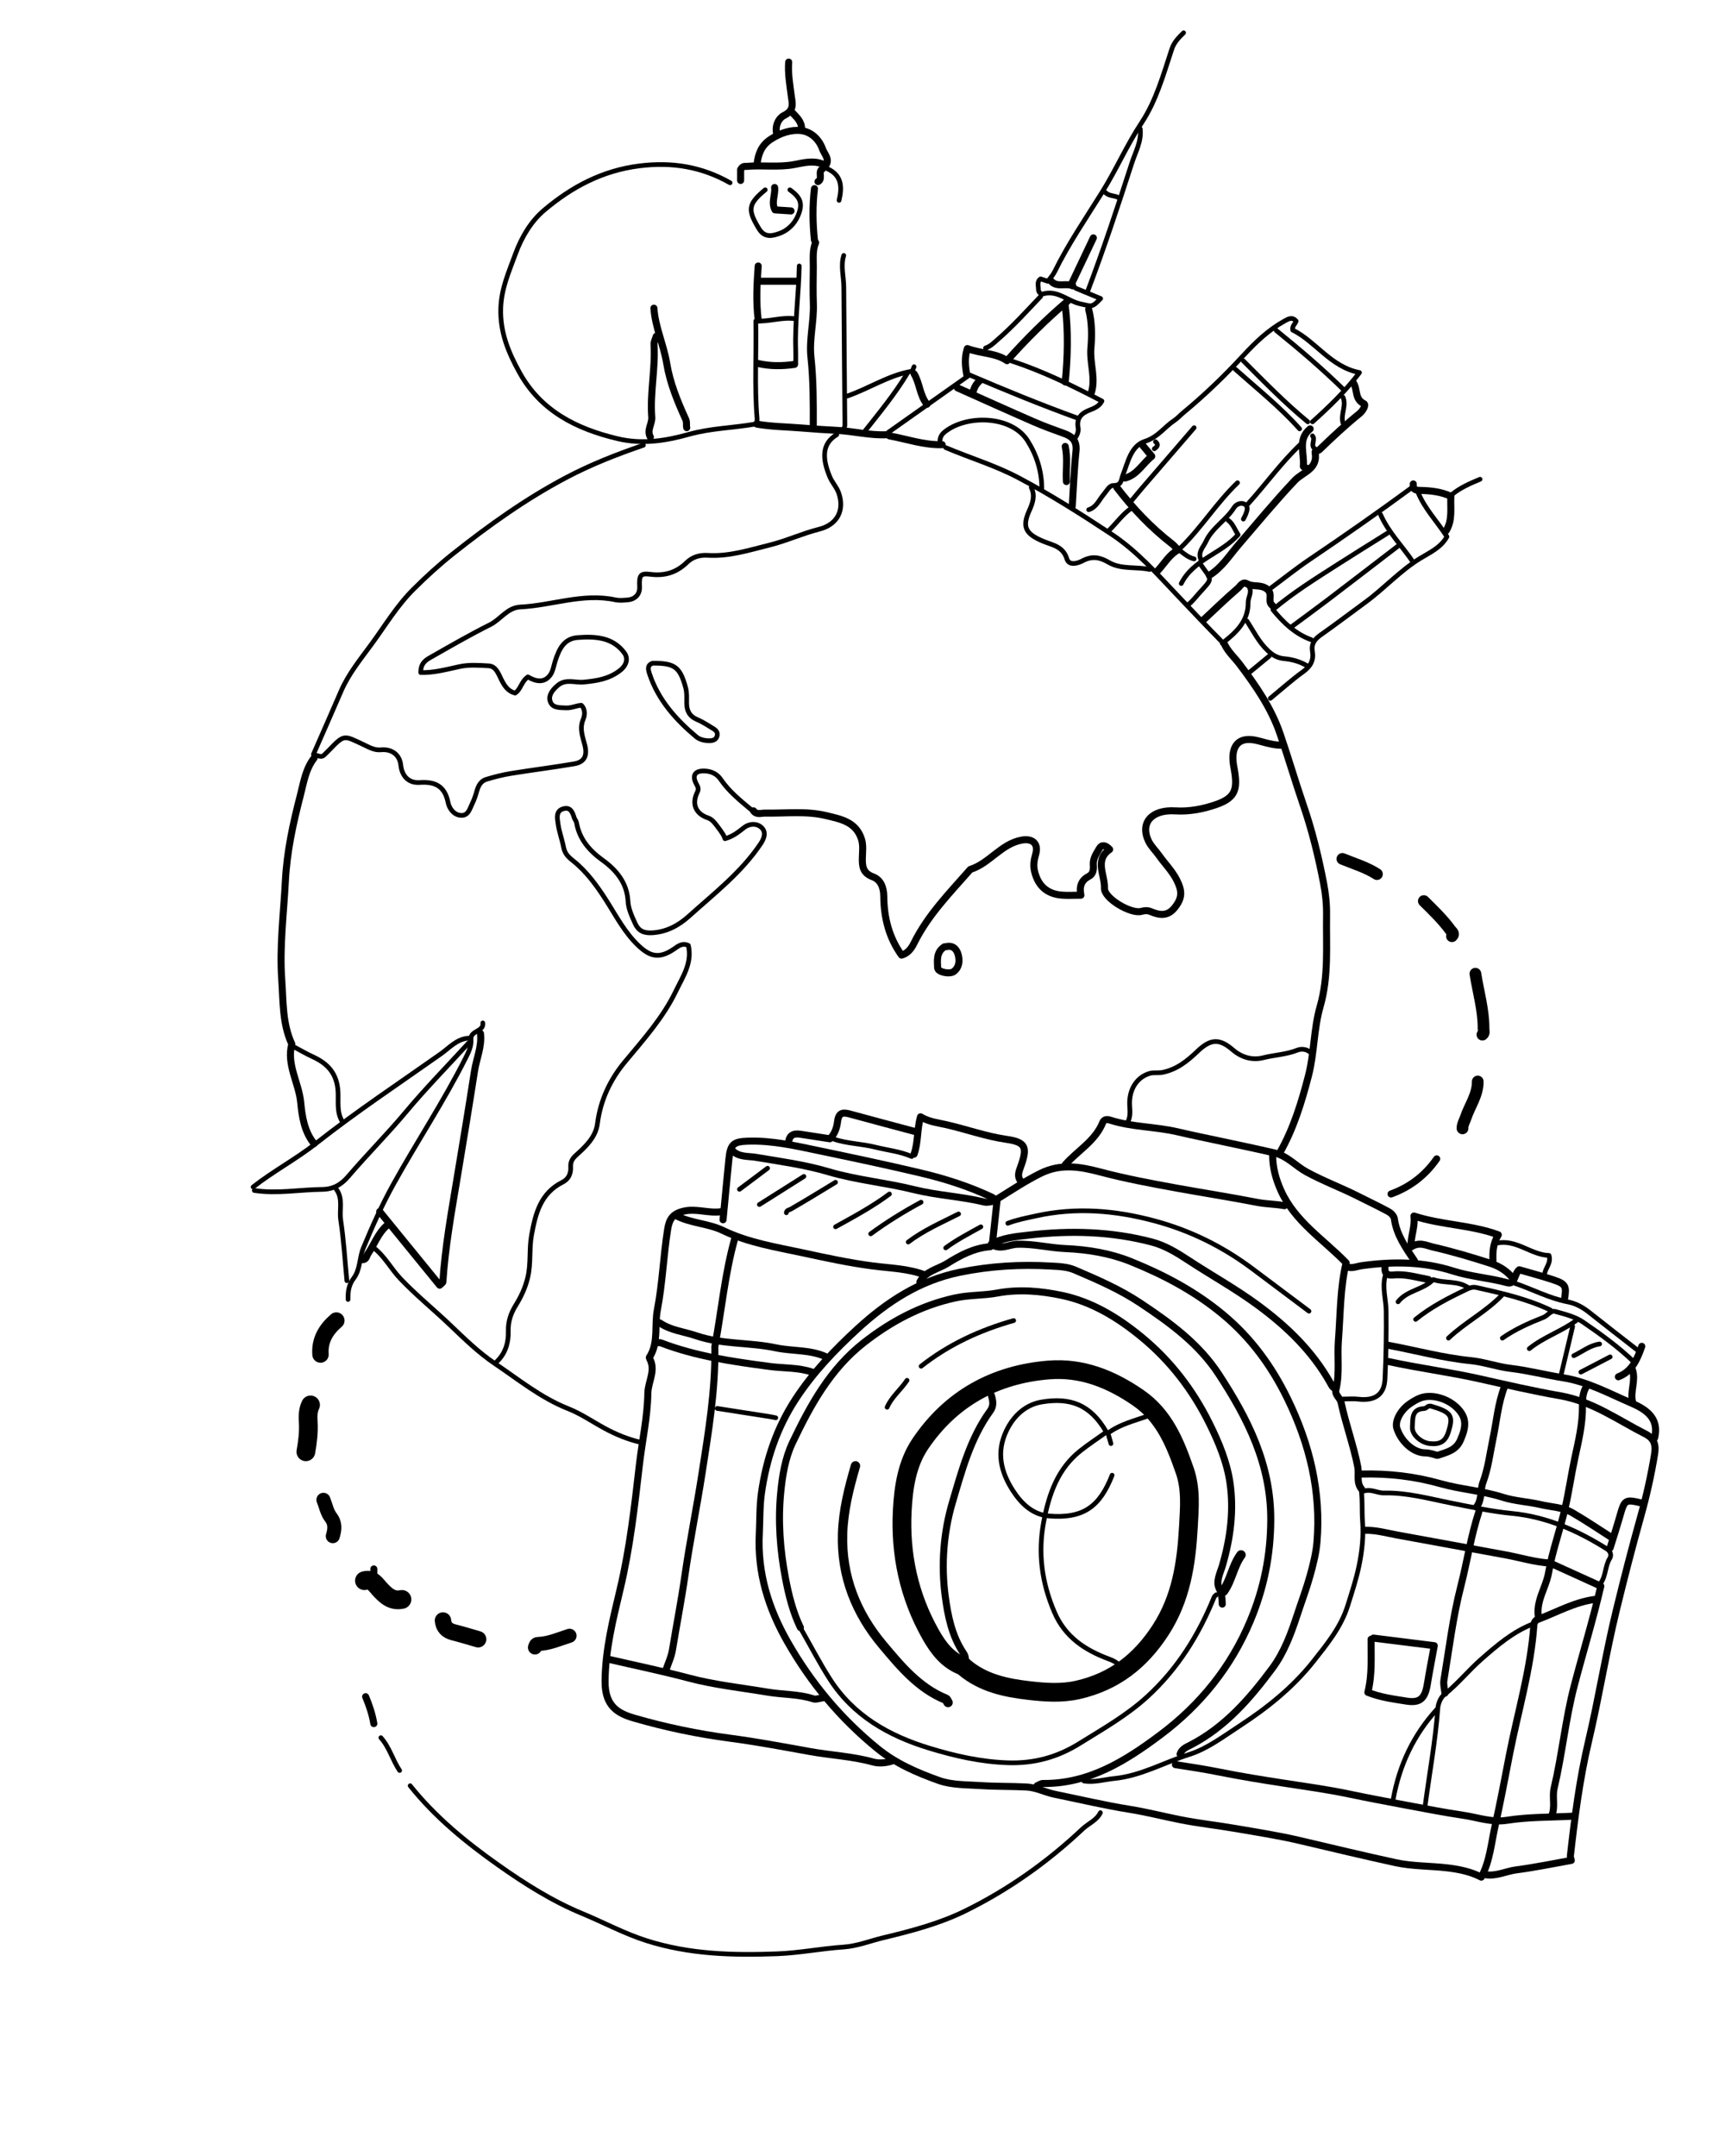 <svg version="1.1" id="Layer_1" xmlns="http://www.w3.org/2000/svg" xmlns:xlink="http://www.w3.org/1999/xlink" x="0px" y="0px"
	 width="100%" viewBox="0 0 736 920" enable-background="new 0 0 736 920" xml:space="preserve">
<path fill="none" opacity="1" stroke="#000000" stroke-linecap="round" stroke-linejoin="round" stroke-width="2"
	d="
M320.5,345.5 
	C315.78,341.553 310.986,337.705 307.465,332.524 
	C305.98,330.339 303.682,329.194 301,329.004 
	C296.676,328.698 295.098,330.753 297.081,334.457 
	C297.771,335.747 298.248,336.581 297.535,338.017 
	C295.048,343.026 296.776,347.202 302.006,348.982 
	C303.866,349.615 304.891,351.088 305.991,352.507 
	C306.869,353.639 307.721,354.799 308.48,356.013 
	C308.945,356.757 309.212,357.625 309.333,357.901 
	C313.28,356.695 315.311,354.772 317.557,353.076 
	C319.795,351.386 322.893,351.233 324.891,353.116 
	C326.945,355.051 326.148,357.625 324.542,360.028 
	C316.329,372.312 304.726,381.231 293.948,390.942 
	C289.507,394.943 284.303,397.76 278.003,398.056 
	C274.624,398.214 272.364,397.166 270.97,394.013 
	C269.613,390.942 268.136,388.02 267.937,384.504 
	C267.499,376.758 263.072,371.357 257.014,366.981 
	C251.476,362.98 247.186,358.048 245.972,351.005 
	C245.85,350.302 245.24,349.696 245.017,348.995 
	C244.301,346.742 243.476,344.328 240.517,345.07 
	C237.024,345.945 237.775,349.134 238.095,351.487 
	C238.556,354.871 239.796,358.141 240.458,361.508 
	C240.959,364.059 242.185,365.474 244.355,367.184 
	C250.138,371.742 254.523,377.753 258.519,383.988 
	C262.84,390.73 266.468,397.922 272.446,403.557 
	C277.321,408.151 281.21,409.269 287.506,405.008 
	C289.303,403.792 291.045,402.181 293.703,403.443 
	C295.439,410.925 291.248,416.918 288.364,422.935 
	C282.952,434.224 274.602,443.524 266.63,453.108 
	C260.372,460.632 256.185,469.444 254.907,479.488 
	C254.177,485.224 249.923,489.231 245.882,492.868 
	C244.087,494.483 243.372,495.825 243.487,498.001 
	C243.638,500.846 242.538,503.185 239.986,504.472 
	C230.697,509.159 228.509,517.653 226.805,526.964 
	C225.702,532.99 226.61,539.032 225.193,545.046 
	C224.148,549.483 222.361,553.262 220.042,557.026 
	C218,560.34 216.749,563.844 216.871,568.004 
	C217.012,572.803 215.721,577.457 212,581 
"/>
<path fill="none" opacity="1" stroke="#000000" stroke-linecap="round" stroke-linejoin="round" stroke-width="8"
	d="
M411.5,711.5 
	C419.442,718.2 429.163,720.251 439.014,721.38 
	C445.951,722.175 452.961,722.701 460.017,721.075 
	C475.413,717.527 486.561,708.847 495.16,695.604 
	C504.001,681.986 506.188,667.064 507.053,651.503 
	C507.503,643.408 508.225,635.35 505.491,627.503 
	C501.33,615.563 496.717,604.079 485.562,596.41 
	C473.993,588.458 461.599,583.459 447.507,584.591 
	C424.389,586.447 405.665,596.841 392.659,616.107 
	C387.061,624.401 385.49,634.441 384.969,644.498 
	C383.993,663.322 387.818,681.054 397.076,697.457 
	C400.321,703.207 404.331,708.576 411,711 
"/>
<path fill="none" opacity="1" stroke="#000000" stroke-linecap="round" stroke-linejoin="round" stroke-width="3"
	d="
M442.5,762 
	C443.333,761.667 444.169,761.036 445,761.044 
	C464.567,761.227 480.142,751.476 494.936,740.415 
	C512.066,727.608 525.206,711.43 533.528,691.512 
	C539.289,677.725 542.139,663.584 542.194,648.501 
	C542.28,624.939 532.415,605.401 520.043,586.472 
	C511.471,573.355 499.222,564.459 486.501,555.999 
	C477.745,550.176 468.167,546.024 458.539,541.91 
	C455.226,540.494 451.675,540.44 448.485,540.252 
	C435.431,539.484 422.416,540.243 409.48,542.901 
	C392.367,546.417 378.563,555.425 365.972,566.969 
	C356.066,576.051 346.869,585.69 339.48,596.987 
	C331.492,609.202 326.958,622.58 324.902,636.986 
	C324.066,642.841 324.258,648.661 323.965,654.498 
	C323.131,671.123 327.814,686.21 335.96,700.523 
	C345.976,718.12 358.621,733.305 374.384,746.143 
	C382.312,752.6 391.348,756.449 400.586,759.759 
	C406.116,761.74 412.486,761.548 418.504,761.942 
	C424.987,762.366 431.506,762.216 437.998,762.542 
	C442.151,762.751 445.893,764.8 449.972,765.637 
	C460.635,767.823 471.223,770.339 481.99,772.065 
	C489.211,773.223 496.323,775.054 503.503,776.486 
	C511.439,778.069 519.517,778.929 527.448,780.3 
	C536.464,781.859 545.565,783.261 554.53,785.372 
	C568.184,788.586 581.833,791.86 595.534,794.844 
	C602.674,796.398 610.184,796.19 617.494,797.05 
	C622.492,797.638 627.45,798.64 632.03,801.004 
	C635.716,794.135 636.272,786.396 637.941,778.987 
	C640.181,769.041 642.042,759.008 643.991,748.998 
	C647.59,730.517 653.123,712.399 654.446,693.496 
	C654.537,692.2 655.257,691.353 656.025,691.066 
	C664.123,688.044 671.74,683.622 680.5,682.5 
"/>
<path fill="none" opacity="1" stroke="#000000" stroke-linecap="round" stroke-linejoin="round" stroke-width="3"
	d="
M521.5,684.5 
	C521.385,682.245 521.388,680.202 520.212,677.892 
	C518.646,674.815 520.648,671.217 521.58,668.023 
	C524.984,656.371 526.528,644.424 524.763,632.535 
	C523.473,623.842 520.019,615.495 516.047,607.477 
	C508.925,593.101 499.417,580.692 487.011,570.487 
	C476.89,562.162 465.743,555.406 452.949,552.744 
	C444.054,550.894 434.833,550.025 425.458,551.773 
	C419.597,552.865 413.486,552.546 407.47,553.865 
	C392.837,557.074 380.141,563.854 368.492,572.99 
	C354.19,584.207 345.729,599.659 338.149,615.571 
	C335.003,622.175 333.802,629.691 333.096,637.009 
	C331.919,649.224 332.843,661.465 335.138,673.474 
	C336.506,680.632 338.267,687.83 341.5,694.5 
"/>
<path fill="none" opacity="1" stroke="#000000" stroke-linecap="round" stroke-linejoin="round" stroke-width="2"
	d="
M175,762 
	C185.663,775.359 198.801,786.094 212.605,795.851 
	C223.864,803.809 235.579,811.232 248.474,816.564 
	C257.654,820.36 266.369,825.108 275.952,828.151 
	C294.174,833.936 312.656,834.421 331.508,833.719 
	C341.113,833.361 350.458,831.462 359.989,830.828 
	C365.722,830.447 371.305,828.199 376.963,826.844 
	C388.903,823.984 400.908,820.827 411.943,815.385 
	C430.338,806.312 446.99,794.506 461.926,780.421 
	C464.417,778.073 467.912,776.81 469.5,773.5 
"/>
<path fill="none" opacity="1" stroke="#000000" stroke-linecap="round" stroke-linejoin="round" stroke-width="3"
	d="
M503.5,748.5 
	C504.211,746.28 506.401,745.457 508.052,744.6 
	C522.755,736.961 533.273,724.814 542.868,711.902 
	C547.889,705.144 550.866,697.064 553.506,689.002 
	C555.31,683.492 557.382,678.06 558.934,672.482 
	C560.254,667.737 561.505,662.875 561.913,657.993 
	C563.71,636.496 558.762,616.233 549.433,597.033 
	C542.677,583.129 533.827,570.901 521.652,560.817 
	C509.745,550.956 496.382,543.922 482.384,538.288 
	C473.723,534.801 464.185,533.187 454.509,532.783 
	C447.701,532.498 440.942,530.703 433.998,530.955 
	C430.328,531.088 426.769,533.586 422.938,530.903 
	C427.807,528.128 433.468,527.683 439.004,527.035 
	C456.663,524.971 474.204,525.456 491.499,530.005 
	C497.148,531.491 502.184,534.584 506.883,537.677 
	C516.728,544.158 527.058,549.847 536.597,556.868 
	C549.056,566.037 559.873,576.453 567.527,589.984 
	C568.097,590.991 568.522,592.311 570,592.5 
"/>
<path fill="none" opacity="1" stroke="#000000" stroke-linecap="round" stroke-linejoin="round" stroke-width="2"
	d="
M357,185.5 
	C350.451,189.422 350.889,195.878 354.049,203.48 
	C355.072,205.942 357.09,208.026 357.92,210.527 
	C360.327,217.778 357.306,223.857 349.46,225.841 
	C342.232,227.67 335.414,230.84 328.395,232.574 
	C319.851,234.685 311.106,237.544 302.002,236.975 
	C298.534,236.758 295.466,237.653 293.028,240.029 
	C288.637,244.307 283.571,245.85 277.491,245.069 
	C273.093,244.504 272.692,245.566 272.893,250.504 
	C273.012,253.405 271.199,255.638 267.997,255.966 
	C266.182,256.152 264.264,256.324 262.511,255.949 
	C248.691,252.988 235.528,258.361 222.001,259.017 
	C216.434,259.287 213.573,264.351 209.05,266.6 
	C200.709,270.749 192.631,275.437 184.522,280.04 
	C182.201,281.357 179.457,282.575 179.512,286.992 
	C185.149,287.143 190.572,285.63 195.992,284.462 
	C200.163,283.563 204.359,283.897 208.493,284.123 
	C211.68,284.297 212.695,287.626 213.926,290.038 
	C215.253,292.635 216.666,294.917 219.749,295.756 
	C222.145,294.305 222.435,290.759 225.23,288.846 
	C228.548,290.817 232.262,291.659 234.865,287.906 
	C235.952,286.339 236.267,283.975 236.922,281.974 
	C238.541,277.022 240.568,272.501 246.504,272.056 
	C253.964,271.497 261.451,271.904 266.373,278.593 
	C268.094,280.932 267.407,283.835 264.559,286.075 
	C259.906,289.736 254.595,290.535 249.006,291.064 
	C245.333,291.411 241.386,289.558 237.977,292.473 
	C235.914,294.236 234.022,296.43 234.653,298.962 
	C235.462,302.203 238.684,301.934 241.497,302.067 
	C243.798,302.177 245.801,301.125 248.01,300.941 
	C249.879,302.742 249.495,305.359 248.834,306.93 
	C247.158,310.914 248.626,314.391 249.531,317.992 
	C250.647,322.432 249.387,325.191 244.99,325.941 
	C236.024,327.471 226.986,328.582 218.007,330.042 
	C214.465,330.618 210.955,331.517 207.516,332.552 
	C205.224,333.242 204.11,335.206 203.471,337.492 
	C202.947,339.365 202.319,341.241 201.462,342.981 
	C200.388,345.16 199.784,348.227 196.507,347.927 
	C193.433,347.645 191.638,344.753 191.181,342.464 
	C189.766,335.381 185.609,333.449 178.994,333.907 
	C174.355,334.228 171.508,331.195 171,326.5 
	C170.514,322.013 167.13,319.511 162.497,319.965 
	C159.71,320.238 157.447,318.822 154.928,317.656 
	C146.782,313.889 147.028,313.176 140.499,319.999 
	C140.01,320.509 139.498,320.998 139,321.5 
	C137.379,323.134 137.38,323.135 133.719,321.906 
	C137.653,312.922 141.623,303.981 145.486,294.994 
	C148.726,287.453 153.958,281.13 158.691,274.639 
	C164.41,266.796 169.438,258.384 176.43,251.43 
	C181.887,246.001 187.565,240.824 193.558,236.074 
	C208.661,224.103 224.294,212.937 241.425,203.858 
	C252.088,198.206 263.17,193.888 274.5,190 
"/>
<path fill="none" opacity="1" stroke="#000000" stroke-linecap="round" stroke-linejoin="round" stroke-width="2"
	d="
M311.5,78 
	C299.482,71.181 286.876,69.06 272.972,70.77 
	C257.079,72.725 243.879,79.774 232.168,89.699 
	C226.541,94.468 222.557,101.148 219.888,108.459 
	C217.142,115.984 213.939,122.988 213.654,131.488 
	C213.306,141.877 217.014,150.55 221.634,158.926 
	C230.659,175.289 245.757,182.963 263.456,187.186 
	C274.063,189.717 284.07,188.107 293.953,185.333 
	C303.204,182.736 312.684,182.61 322,181 
"/>
<path fill="none" opacity="1" stroke="#000000" stroke-linecap="round" stroke-linejoin="round" stroke-width="3"
	d="
M205,441 
	C205.67,446.568 203.287,451.659 202.459,456.994 
	C200.075,472.345 197.543,487.674 194.988,502.998 
	C192.552,517.607 189.922,532.186 188.961,546.997 
	C188.938,547.351 188.333,547.667 187.589,548.411 
	C179.037,537.914 170.519,527.457 162,517 
"/>
<path fill="none" opacity="1" stroke="#000000" stroke-linecap="round" stroke-linejoin="round" stroke-width="3"
	d="
M522.5,275 
	C524.083,278.279 526.829,280.672 528.971,283.522 
	C535.832,292.653 542.307,301.938 546.117,312.96 
	C549.615,323.082 552.591,333.362 556.069,343.476 
	C559.845,354.457 562.587,365.711 564.761,377.046 
	C565.585,381.337 566.07,385.97 565.999,390.5 
	C565.796,403.561 566.984,416.577 563.241,429.569 
	C560.51,439.048 560.777,449.368 558.298,458.948 
	C555.359,470.31 551.908,481.66 546,492 
"/>
<path fill="none" opacity="1" stroke="#000000" stroke-linecap="round" stroke-linejoin="round" stroke-width="3"
	d="
M313.5,528.5 
	C309.247,543.571 307.897,559.178 305.008,574.501 
	C304.947,574.823 304.996,575.167 305.001,575.5 
	C305.237,593.382 302.291,610.922 299.565,628.51 
	C297.286,643.219 294.31,657.817 292.2,672.529 
	C290.688,683.069 288.635,693.496 286.923,703.987 
	C286.421,707.069 285,710 284,713 
"/>
<path fill="none" opacity="1" stroke="#000000" stroke-linecap="round" stroke-linejoin="round" stroke-width="2"
	d="
M558.5,559.5 
	C550.5,553.5 542.499,547.501 534.5,541.5 
	C521.812,531.979 507.891,525.07 492.514,520.948 
	C475.78,516.463 459.066,515.076 441.968,518.856 
	C437.914,519.752 433.876,520.504 430,522 
"/>
<path fill="none" opacity="1" stroke="#000000" stroke-linecap="round" stroke-linejoin="round" stroke-width="3"
	d="
M134,323.5 
	C130.354,328.216 129.532,334.054 128.111,339.529 
	C125.011,351.48 122.409,363.47 121.76,375.988 
	C121.033,389.989 119.223,404.002 120.212,417.985 
	C120.863,427.186 120.436,436.753 124.5,445.5 
	C122.171,454.323 127.509,462.031 128.307,470.471 
	C128.868,476.403 129.838,482.908 134,488 
"/>
<path fill="none" opacity="1" stroke="#000000" stroke-linecap="round" stroke-linejoin="round" stroke-width="2"
	d="
M159.5,532.5 
	C164.161,536.102 166.833,541.418 170.849,545.644 
	C177.543,552.687 185.059,558.771 192.056,565.441 
	C198.12,571.223 204.205,577.184 211.109,581.838 
	C221.258,588.68 230.825,596.523 242.454,601.117 
	C247.891,603.266 252.823,606.686 258.003,609.494 
	C262.91,612.155 268.043,614.251 273.5,615.5 
"/>
<path fill="none" opacity="1" stroke="#000000" stroke-linecap="round" stroke-linejoin="round" stroke-width="3"
	d="
M423,595.5 
	C423.66,597.73 424.071,599.872 422.518,602.013 
	C414.013,613.73 410.335,627.666 406.36,641.107 
	C402.588,653.862 401.523,667.639 403.279,680.963 
	C404.384,689.348 406.1,698.104 411.081,705.445 
	C412.349,707.314 411.907,708.776 411.5,710.5 
"/>
<path fill="none" opacity="1" stroke="#000000" stroke-linecap="round" stroke-linejoin="round" stroke-width="2"
	d="
M683,675.5 
	C685.239,672.345 684.809,668.22 686.871,664.919 
	C687.414,664.051 687.561,662.165 685.556,660.911 
	C673.053,653.096 660.036,647.245 645.02,645.794 
	C636.468,644.968 627.915,643.119 619.414,641.432 
	C609.937,639.552 600.348,636.851 590.502,637.086 
	C587.445,637.158 584.599,634.882 580.882,636.662 
	C581.367,640.667 581.026,644.783 581.346,649.012 
	C581.84,655.526 581.159,662.006 579.763,668.556 
	C578.559,674.212 576.769,679.561 575.073,685.023 
	C572.198,694.284 566.2,701.597 560.409,708.928 
	C551.67,719.988 540.719,728.773 528.958,736.436 
	C522.021,740.955 515.107,746.23 507.393,748.661 
	C496.738,752.02 486.793,757.794 475.491,758.908 
	C471.177,759.333 466.912,760.688 462.5,760 
"/>
<path fill="none" opacity="1" stroke="#000000" stroke-linecap="round" stroke-linejoin="round" stroke-width="3"
	d="
M308,517 
	C302.5,517.952 297.093,515.465 291.47,516.88 
	C287.135,517.971 285.561,520.145 284.873,524.48 
	C283.054,535.94 282.654,547.641 280.483,558.9 
	C279.225,565.422 280.962,572.412 277.502,578.501 
	C277.318,578.825 276.931,579.306 277.034,579.48 
	C280.077,584.613 276.496,589.487 276.416,594.499 
	C276.254,604.753 273.991,614.814 272.816,624.979 
	C270.762,642.741 268.778,660.537 264.62,678.029 
	C261.537,691 258.24,704.096 258.162,717.501 
	C258.1,727.912 263.45,731.088 270.463,733.126 
	C283.958,737.049 297.71,739.906 311.536,741.731 
	C322.913,743.233 334.204,745.357 345.43,747.386 
	C354.429,749.013 363.654,749.414 372.532,751.883 
	C374.992,752.568 377.873,752.301 380.5,751.5 
"/>
<path fill="none" opacity="1" stroke="#000000" stroke-linecap="round" stroke-linejoin="round" stroke-width="4"
	d="
M365,625.5 
	C362.23,634.989 359.806,644.544 359.501,654.5 
	C358.947,672.558 365.223,688.337 376.618,701.901 
	C384.242,710.976 391.94,720.332 403.484,725.04 
	C403.944,725.228 404.167,726 404.5,726.5 
"/>
<path fill="none" opacity="1" stroke="#000000" stroke-linecap="round" stroke-linejoin="round" stroke-width="2"
	d="
M342,695.5 
	C346,702.5 349.718,709.68 354.057,716.464 
	C364.076,732.13 379.213,740.703 396.508,745.974 
	C407.42,749.299 418.407,751.812 429.993,752.2 
	C441.231,752.577 451.139,749.841 460.513,744.02 
	C470.504,737.816 480.755,732.011 489.505,724.006 
	C502.464,712.15 511.478,697.664 518.021,681.509 
	C518.184,681.106 518.667,680.833 519,680.5 
"/>
<path fill="none" opacity="1" stroke="#000000" stroke-linecap="round" stroke-linejoin="round" stroke-width="3"
	d="
M321.5,346 
	C322.867,347.83 324.822,346.927 326.501,346.962 
	C335.175,347.141 343.92,345.962 352.492,348.035 
	C358.645,349.523 365.141,350.635 367.531,357.99 
	C368.4,360.664 367.994,363.346 367.935,365.999 
	C367.853,369.706 368.125,372.556 372.44,374.162 
	C375.74,375.389 377.05,378.642 377.079,382.499 
	C377.146,391.491 379.237,399.996 384.655,407.567 
	C387.269,406.863 388.833,404.776 389.966,402.483 
	C395.928,390.411 405.275,380.947 414,371 
	C422.226,368.405 427.157,360.052 435.995,358.475 
	C440.534,357.664 443.17,360.015 441.9,364.471 
	C441.164,367.054 440.796,369.377 441.459,372.01 
	C442.971,378.013 446.719,381.446 453.003,381.966 
	C455.497,382.173 458.022,382 461.186,382 
	C460.376,378.223 461.432,375.589 464.497,373.993 
	C466.567,372.916 466.611,370.933 466.477,369.002 
	C466.288,366.265 467.845,364.171 469.069,362.04 
	C470.061,360.313 471.667,360.537 473.457,362.47 
	C466.861,367.023 471.467,373.364 471.232,379.01 
	C471.051,383.354 482.531,390.126 486.974,388.906 
	C488.471,388.495 489.675,388.447 490.998,389.004 
	C494.643,390.535 498.063,391.089 501.02,387.517 
	C504.407,383.425 504.566,380.407 502.054,375.472 
	C500.06,371.556 496.968,368.523 494.489,365.008 
	C493.049,362.965 491.134,361.177 490.066,358.968 
	C486.273,351.119 491.38,345.38 501.499,346.013 
	C507.52,346.39 513.469,345.203 518.931,343.301 
	C527.628,340.273 528.141,336.327 526.398,327.019 
	C525.202,320.63 526.919,316.013 532.007,315.585 
	C534.131,315.406 536.394,315.954 538.485,316.552 
	C541.288,317.354 544.076,318.013 547,318 
"/>
<path fill="none" opacity="1" stroke="#000000" stroke-linecap="round" stroke-linejoin="round" stroke-width="3"
	d="
M426.5,511 
	C432.202,507.438 437.763,503.772 443.865,500.729 
	C452.691,496.327 461.046,497.896 469.469,500.117 
	C480.218,502.951 491.097,505 502.004,506.981 
	C513.488,509.067 525.029,510.85 536.484,513.084 
	C540.319,513.832 544.198,513.764 548,514.5 
"/>
<path fill="none" opacity="1" stroke="#000000" stroke-linecap="round" stroke-linejoin="round" stroke-width="3"
	d="
M592.5,581 
	C605.249,583.797 618.245,585.451 630.937,588.282 
	C642.448,590.849 654.042,593.57 665.574,595.572 
	C679.499,597.988 690.164,605.885 702.049,611.903 
	C706.068,613.938 706.539,616.926 705.956,620.493 
	C704.494,629.44 702.522,638.269 700.069,647.019 
	C696.306,660.445 692.835,673.96 689.54,687.51 
	C685.076,705.873 682.142,724.584 677.796,742.952 
	C673.96,759.166 671.881,775.539 670.021,792.002 
	C669.966,792.494 670.227,793.022 670.416,793.868 
	C662.711,795.227 654.889,796.872 646.987,797.898 
	C642.624,798.464 638.534,800.639 634,800 
"/>
<path fill="none" opacity="1" stroke="#000000" stroke-linecap="round" stroke-linejoin="round" stroke-width="3"
	d="
M312.5,491 
	C315.282,493.839 319.179,493.296 322.524,493.858 
	C332.916,495.605 343.36,496.995 353.501,499.997 
	C365.453,503.535 377.926,504.64 389.966,507.635 
	C399.893,510.105 410.112,510.536 420.017,512.931 
	C421.396,513.264 423,512.667 424.5,512.5 
"/>
<path fill="none" opacity="1" stroke="#000000" stroke-linecap="round" stroke-linejoin="round" stroke-width="3"
	d="
M289,519 
	C295.178,522.047 302.331,522.105 308.466,525.07 
	C319.289,530.302 331.123,532.147 342.582,534.619 
	C352.416,536.741 362.38,538.91 372.472,540.215 
	C379.817,541.165 387.418,541.284 394.5,544 
"/>
<path fill="none" opacity="1" stroke="#000000" stroke-linecap="round" stroke-linejoin="round" stroke-width="3"
	d="
M613.5,621 
	C617.224,619.649 621.143,619.016 623.107,614.547 
	C625.631,608.802 625.831,605.085 621.961,601.037 
	C617.759,596.643 610.76,594.765 606.014,596.538 
	C604.425,597.132 602.925,598.057 601.514,599.021 
	C597.488,601.769 595.04,606.53 596,609.5 
	C597.852,615.231 603.12,619.923 608,619.957 
	C609.782,619.97 611.371,620.48 613,621 
"/>
<path fill="none" opacity="1" stroke="#000000" stroke-linecap="round" stroke-linejoin="round" stroke-width="3"
	d="
M706,613.5 
	C708.031,604.924 701.96,601.251 695.931,598.661 
	C686.504,594.612 677.397,589.588 667.01,587.937 
	C659.491,586.742 652.111,584.805 644.511,583.904 
	C638.787,583.225 633.216,581.171 627.49,580.603 
	C615.45,579.409 603.833,576.169 592,574 
"/>
<path fill="none" opacity="1" stroke="#000000" stroke-linecap="round" stroke-linejoin="round" stroke-width="3"
	d="
M408.5,165.5 
	C419.333,170.333 430.14,175.228 441.013,179.969 
	C445.265,181.823 449.64,183.408 454.008,184.977 
	C457.614,186.271 459.545,188.204 459.091,192.51 
	C458.27,200.309 458,208.167 457.5,216 
"/>
<path fill="none" opacity="1" stroke="#000000" stroke-linecap="round" stroke-linejoin="round" stroke-width="2"
	d="
M474.5,629.5 
	C469.333,642.71 462.416,648.137 447.509,646.895 
	C440.537,646.314 435.656,641.522 432.085,635.945 
	C427.024,628.042 425.004,619.657 429.422,610.462 
	C432.608,603.83 437.855,599.334 444.539,598.235 
	C456.464,596.274 465.208,599.179 472.055,611.097 
	C468.377,613.726 464.573,616.217 461.022,619.028 
	C451.375,626.665 447.641,637.295 445.386,648.978 
	C442.755,662.605 444.483,675.387 449.925,688.032 
	C454.458,698.567 462.954,704.131 473.044,707.882 
	C474.541,708.439 475.818,709.031 477,710 
"/>
<path fill="none" opacity="1" stroke="#000000" stroke-linecap="round" stroke-linejoin="round" stroke-width="2"
	d="
M206,436.5 
	C206.488,440.372 200.658,439.634 200.959,443.503 
	C201.186,446.421 199.957,448.893 198.613,451.557 
	C189.29,470.047 177.839,487.311 167.813,505.396 
	C162.927,514.209 158.873,523.284 155.042,532.518 
	C153.307,536.701 153.751,541.709 150.923,545.441 
	C148.783,548.266 148.41,551.244 148.5,554.5 
"/>
<path fill="none" opacity="1" stroke="#000000" stroke-linecap="round" stroke-linejoin="round" stroke-width="2"
	d="
M605,210 
	C607.82,217.078 613.228,222.523 617.363,229.012 
	C614.716,233.768 609.865,235.843 605.876,238.299 
	C597.255,243.607 590.563,251.124 582.504,257.006 
	C576.15,261.643 569.902,266.431 563.466,270.952 
	C560.884,272.766 559.42,274.72 559.971,278.005 
	C560.586,281.674 559.203,284.314 556.059,286.581 
	C551.17,290.107 546.667,294.167 542,298 
"/>
<path fill="none" opacity="1" stroke="#000000" stroke-linecap="round" stroke-linejoin="round" stroke-width="2"
	d="
M440,208 
	C441.74,211.541 440.626,214.638 439.094,218.042 
	C435.914,225.107 437.758,227.985 445.454,231.114 
	C449.154,232.618 453.625,233.249 455.181,238.446 
	C456.166,241.736 460.189,240.209 461.895,239.302 
	C466.02,237.11 469.334,237.801 473.023,239.96 
	C478.422,243.119 484.714,241.722 490.5,243 
"/>
<path fill="none" opacity="1" stroke="#000000" stroke-linecap="round" stroke-linejoin="round" stroke-width="2"
	d="
M505,14 
	C502.911,16.032 500.924,18.04 499.955,20.985 
	C496.42,31.728 493.29,42.978 487.151,52.269 
	C480.79,61.895 476.255,72.395 470.188,82.117 
	C463.238,93.255 455.78,104.142 449.966,115.983 
	C449.242,117.458 448.053,118.706 447.093,120.04 
	C445.999,119.669 445.001,119.331 444.001,118.996 
	C442.279,120.192 443.1,121.98 443.055,123.502 
	C443.025,124.57 444.056,125.697 444.979,125.427 
	C451.175,123.613 455.569,128.487 460.963,129.667 
	C465.935,130.755 465.8,131.373 469.603,127.392 
	C466.036,125.915 462.518,124.457 459,123 
"/>
<path fill="none" opacity="1" stroke="#000000" stroke-linecap="round" stroke-linejoin="round" stroke-width="2"
	d="
M559,449 
	C557.363,447.586 555.146,447.472 553.545,448.112 
	C548.834,449.993 543.793,450.144 538.965,451.359 
	C534.344,452.522 529.769,451.246 526.001,447.998 
	C520.375,443.149 516.607,443.189 511.024,448.525 
	C506.674,452.683 502.179,456.356 496.02,457.599 
	C494.135,457.979 492.257,457.526 490.513,458.044 
	C485.343,459.581 482.227,464.205 481.968,469.999 
	C481.834,473.009 482.802,476.163 481,479 
"/>
<path fill="none" opacity="1" stroke="#000000" stroke-linecap="round" stroke-linejoin="round" stroke-width="3"
	d="
M454.5,497 
	C459.796,490.967 467.314,486.912 470.505,479.002 
	C471.227,477.212 472.97,477.761 473.975,478.078 
	C483.273,481.004 493.096,480.763 502.505,482.979 
	C508.645,484.425 514.834,485.663 521,487.001 
	C528.667,488.664 536.36,490.223 543.991,492.038 
	C549.259,493.291 552.842,497.57 557.452,500.089 
	C564.612,504 572.251,506.822 579.502,510.496 
	C583.824,512.685 588.215,514.744 592.466,517.063 
	C593.528,517.643 594.752,518.919 594.905,520.013 
	C595.87,526.958 599.758,532.429 603.5,538 
"/>
<path fill="none" opacity="1" stroke="#000000" stroke-linecap="round" stroke-linejoin="round" stroke-width="2"
	d="
M592,227.5 
	C584.833,232 577.632,236.446 570.509,241.013 
	C561.126,247.03 551.66,252.934 543.1,260.154 
	C547.511,265.589 552.561,270.493 559.5,273 
"/>
<path fill="none" opacity="1" stroke="#000000" stroke-linecap="round" stroke-linejoin="round" stroke-width="3"
	d="
M585,699.5 
	C584.944,707.012 585.517,714.553 583.618,722.158 
	C589.086,724.322 594.621,725.011 600.019,725.879 
	C605.977,726.838 608.016,724.717 609.021,718.503 
	C609.861,713.31 610.884,708.146 611.958,702.245 
	C603.412,701.177 594.706,700.088 586,699 
"/>
<path fill="none" opacity="1" stroke="#000000" stroke-linecap="round" stroke-linejoin="round" stroke-width="3"
	d="
M259.5,708 
	C271,710.667 282.573,713.058 293.979,716.079 
	C305.012,719.001 316.3,720.175 327.49,722.058 
	C333.981,723.15 340.661,722.861 347.025,724.923 
	C348.183,725.298 349.667,724.667 351,724.5 
"/>
<path fill="none" opacity="1" stroke="#000000" stroke-linecap="round" stroke-linejoin="round" stroke-width="2"
	d="
M560,180 
	C567.14,173.594 574.032,166.959 580.051,158.986 
	C567.706,156.557 561.443,145.744 551.567,140.859 
	C551.23,139.003 552.681,138.244 553.014,137.017 
	C551.333,135.033 549.625,136.119 548.007,137.013 
	C541.265,140.74 535.715,146.049 530.603,151.595 
	C522.578,160.302 514.118,168.476 505.004,176.005 
	C503.639,177.133 502.441,178.495 500.98,179.469 
	C496.786,182.265 494.003,186.557 488.592,188.289 
	C482.528,190.23 481.274,197.172 479.159,202.562 
	C478.241,204.901 478.64,207.177 474.999,207.163 
	C473.282,207.157 472.201,209.501 470.942,210.949 
	C468.939,213.251 467.834,216.501 464.5,217.5 
"/>
<path fill="none" opacity="1" stroke="#000000" stroke-linecap="round" stroke-linejoin="round" stroke-width="2"
	d="
M200,445 
	C191,454.833 181.645,464.37 173.104,474.587 
	C165.213,484.026 156.522,492.708 148.55,502.042 
	C145.548,505.557 142.157,507.485 137.5,507.534 
	C127.833,507.636 118.195,509.479 108.5,508 
"/>
<path fill="none" opacity="1" stroke="#000000" stroke-linecap="round" stroke-linejoin="round" stroke-width="3"
	d="
M391,483 
	C381.667,480.5 372.326,478.029 363.005,475.483 
	C360.105,474.691 357.904,474.314 357.38,478.485 
	C357.045,481.155 356.174,483.97 354.071,485.934 
	C349.841,485.283 345.669,484.648 341.5,483.998 
	C338.366,483.509 336.487,484.567 336.5,488 
"/>
<path fill="none" opacity="1" stroke="#000000" stroke-linecap="round" stroke-linejoin="round" stroke-width="2"
	d="
M444.5,208.5 
	C444.5,201.081 442.299,194.182 438.419,188.051 
	C431.479,177.084 412.035,176.915 402.94,184.427 
	C401.18,185.881 400.997,187.385 401,189.25 
"/>
<path fill="none" opacity="1" stroke="#000000" stroke-linecap="round" stroke-linejoin="round" stroke-width="3"
	d="
M631,645 
	C627.56,655.473 625.979,666.405 623.244,677.063 
	C619.889,690.134 618.281,703.658 616.063,717.01 
	C615.771,718.768 616.333,720.667 616.5,722.5 
"/>
<path fill="none" opacity="1" stroke="#000000" stroke-linecap="round" stroke-linejoin="round" stroke-width="3"
	d="
M671,775 
	C661.667,775.5 652.221,775.291 643.038,776.739 
	C636.453,777.777 630.564,775.536 624.553,774.644 
	C616.207,773.404 607.804,771.77 599.462,770.2 
	C591.464,768.695 583.466,767.191 575.496,765.518 
	C566.238,763.575 556.868,762.306 547.521,760.862 
	C538.49,759.468 529.445,758.018 520.458,756.211 
	C514.212,754.955 507.84,753.958 501.5,753 
"/>
<path fill="none" opacity="1" stroke="#000000" stroke-linecap="round" stroke-linejoin="round" stroke-width="2"
	d="
M602.5,208 
	C588.222,218.483 573.717,228.639 559.031,238.545 
	C553.013,242.605 547.333,247.167 541.5,251.5 
"/>
<path fill="none" opacity="1" stroke="#000000" stroke-linecap="round" stroke-linejoin="round" stroke-width="2"
	d="
M360,109 
	C358.614,113.5 359.996,118.001 360.022,122.5 
	C360.137,142.167 360.337,161.833 360.479,181.5 
	C360.482,181.999 360.167,182.5 360,183 
"/>
<path fill="none" opacity="1" stroke="#000000" stroke-linecap="round" stroke-linejoin="round" stroke-width="2"
	d="
M200,443 
	C194.966,443.257 191.722,447.13 188.122,449.673 
	C170.29,462.268 152.081,474.334 134.894,487.865 
	C126.354,494.588 116.6,499.75 108,506.5 
"/>
<path fill="none" opacity="1" stroke="#000000" stroke-linecap="round" stroke-linejoin="round" stroke-width="3"
	d="
M662.5,667.5 
	C669.357,670.617 676.213,673.735 683.012,676.826 
	C679.663,691.252 675.359,705.257 671.658,719.411 
	C667.885,733.835 666.519,748.603 663.099,763.023 
	C662.185,766.875 663.74,771.117 662,775 
"/>
<path fill="none" opacity="1" stroke="#000000" stroke-linecap="round" stroke-linejoin="round" stroke-width="3"
	d="
M455.5,128.5 
	C446.31,136.31 437.785,144.785 429.674,153.915 
	C424.853,150.565 418.584,150.946 412.733,148.738 
	C411.47,152.605 411.836,156.296 412.5,160 
"/>
<path fill="none" opacity="1" stroke="#000000" stroke-linecap="round" stroke-linejoin="round" stroke-width="3"
	d="
M543,493 
	C542.99,498.274 544.387,503.237 546.514,507.994 
	C552.447,521.263 564.627,528.829 574.349,538.86 
	C571.778,549.504 571.924,560.812 571.052,572.004 
	C570.507,578.986 571.683,586.067 569.991,592.998 
	C569.427,595.312 571.749,596.342 572.198,598.458 
	C574.16,607.7 577.49,616.59 579.311,625.939 
	C579.924,629.086 578.561,632.707 581,635.5 
"/>
<path fill="none" opacity="1" stroke="#000000" stroke-linecap="round" stroke-linejoin="round" stroke-width="3"
	d="
M279,131.5 
	C279.553,139.633 283.137,147.069 284.45,155.008 
	C285.849,163.468 289.06,171.266 292.57,178.968 
	C293.146,180.232 292.734,181.348 293,182.5 
"/>
<path fill="none" opacity="1" stroke="#000000" stroke-linecap="round" stroke-linejoin="round" stroke-width="3"
	d="
M423.5,511 
	C413.726,506.359 403.465,503.051 392.985,500.565 
	C378.546,497.139 364.02,494.073 349.493,491.032 
	C339.441,488.928 329.411,486.594 318.999,486.962 
	C313.008,487.173 311.643,488.229 311.01,494.501 
	C310.136,503.164 309.333,511.833 308.5,520.5 
"/>
<path fill="none" opacity="1" stroke="#000000" stroke-linecap="round" stroke-linejoin="round" stroke-width="3"
	d="
M687.5,656 
	C682,652.5 676.598,648.831 670.967,645.556 
	C666.875,643.176 662.006,643.119 657.485,642.064 
	C652.048,640.795 646.323,640.556 641.04,638.874 
	C632.338,636.105 623.226,635.553 614.478,633.078 
	C603.574,629.993 592.36,628.712 581,629 
"/>
<path fill="none" opacity="1" stroke="#000000" stroke-linecap="round" stroke-linejoin="round" stroke-width="3"
	d="
M435.5,504 
	C433.941,502 434.679,500.104 435.449,497.982 
	C438.481,489.629 437.737,487.374 429.473,486.187 
	C420.568,484.908 412.209,481.825 403.529,479.87 
	C400.017,479.079 396.3,478.699 392.758,476.563 
	C391.21,482.014 391.802,487.489 390,492.5 
"/>
<path fill="none" opacity="1" stroke="#000000" stroke-linecap="round" stroke-linejoin="round" stroke-width="3"
	d="
M348,103.5 
	C346.598,106.898 347.047,110.477 347.013,114 
	C346.963,119.166 346.842,124.339 347.037,129.499 
	C347.329,137.204 345.186,144.792 346.014,152.498 
	C347.068,162.312 347.033,172.154 347,182 
"/>
<path fill="none" opacity="1" stroke="#000000" stroke-linecap="round" stroke-linejoin="round" stroke-width="3"
	d="
M637,538 
	C636.859,534.346 636.983,530.743 639.27,526.914 
	C627.661,522.641 615.197,522.772 603.293,518.902 
	C603.844,523.556 601.89,527.421 601.998,532.129 
	C605.608,529.717 608.662,531.513 611.464,532.156 
	C619.731,534.053 627.896,536.472 635.972,539.088 
	C639.625,540.271 643.016,542.336 645.5,545.5 
"/>
<path fill="none" opacity="1" stroke="#000000" stroke-linecap="round" stroke-linejoin="round" stroke-width="3"
	d="
M577.5,163.5 
	C579.286,166.182 577.889,170.299 581.895,172.22 
	C582.986,172.743 581.497,175.316 580.012,176.515 
	C574.036,181.338 568.441,186.584 562.925,191.922 
	C562.551,192.284 560.987,192.51 561.082,192.984 
	C562.516,200.114 555.87,201.403 552.481,204.982 
	C544.106,213.826 536.386,223.233 528.441,232.45 
	C524.527,236.991 521.294,242.251 516,245.5 
"/>
<path fill="none" opacity="1" stroke="#000000" stroke-linecap="round" stroke-linejoin="round" stroke-width="3"
	d="
M281.5,564.5 
	C286.173,567.725 291.819,568.211 297.005,569.985 
	C308.02,573.754 319.776,572.755 330.972,575.133 
	C338.123,576.652 345.675,575.83 352.5,579 
"/>
<path fill="none" opacity="1" stroke="#000000" stroke-linecap="round" stroke-linejoin="round" stroke-width="2"
	d="
M596.5,233 
	C586.5,240.667 576.52,248.359 566.492,255.989 
	C561.372,259.884 556.167,263.667 551,267.5 
"/>
<path fill="none" opacity="1" stroke="#000000" stroke-linecap="round" stroke-linejoin="round" stroke-width="3"
	d="
M642,591.5 
	C639.152,598.737 638.564,606.477 636.991,613.998 
	C635.7,620.174 634.949,626.563 632.769,632.414 
	C631.458,635.934 632.423,639.907 630,643 
"/>
<path fill="none" opacity="1" stroke="#000000" stroke-linecap="round" stroke-linejoin="round" stroke-width="3"
	d="
M661.5,667 
	C655.019,666.634 648.828,664.696 642.497,663.517 
	C627.007,660.632 611.497,657.849 596.002,654.99 
	C591.523,654.164 587.114,652.9 582.5,653 
"/>
<path fill="none" opacity="1" stroke="#000000" stroke-linecap="round" stroke-linejoin="round" stroke-width="3"
	d="
M677,591.5 
	C675.243,594.077 675.142,597.278 675.18,599.997 
	C675.285,607.559 673.528,614.748 671.966,621.993 
	C670.422,629.151 669.414,636.398 667.771,643.562 
	C665.65,652.811 662.33,661.763 660.738,671.041 
	C659.608,677.624 655.041,683.427 656.5,690.5 
"/>
<path fill="none" opacity="1" stroke="#000000" stroke-linecap="round" stroke-linejoin="round" stroke-width="3"
	d="
M280,143.5 
	C279.667,144.667 278.985,145.854 279.054,146.997 
	C279.682,157.37 277.286,167.648 278.087,177.993 
	C278.315,180.928 275.806,183.557 277.5,186.5 
"/>
<path fill="none" opacity="1" stroke="#000000" stroke-linecap="round" stroke-linejoin="round" stroke-width="3"
	d="
M574.5,540.5 
	C576.754,541.468 578.817,540.394 581.012,540.09 
	C594.146,538.273 607.142,538.263 620.037,542.385 
	C627.483,544.766 635.435,545.278 643.041,547.35 
	C646.578,548.314 646.024,543.553 648.211,541.833 
	C652.871,543.192 657.732,544.457 662.488,546.036 
	C668.083,547.895 668.454,548.71 667.5,554.5 
"/>
<path fill="none" opacity="1" stroke="#000000" stroke-linecap="round" stroke-linejoin="round" stroke-width="2"
	d="
M654,693 
	C645.5,696.289 638.728,702.125 632.013,708.014 
	C626.516,712.835 621.937,718.608 616.142,723.18 
	C614.879,724.176 613.64,726.644 613.468,728.998 
	C612.436,743.099 609.832,757 608,771 
"/>
<path fill="none" opacity="1" stroke="#000000" stroke-linecap="round" stroke-linejoin="round" stroke-width="2"
	d="
M326.5,81 
	C319,87.171 319.012,89.639 323.83,97.603 
	C326.431,101.903 330.153,100.418 332.395,99.68 
	C335.788,98.562 338.928,95.75 340.495,91.998 
	C342.578,87.009 341.709,84.317 337,81 
"/>
<path fill="none" opacity="1" stroke="#000000" stroke-linecap="round" stroke-linejoin="round" stroke-width="2"
	d="
M486.5,55 
	C487.107,60.262 484.475,64.766 482.947,69.483 
	C476.968,87.936 470.896,106.361 464,124.5 
"/>
<path fill="none" opacity="1" stroke="#000000" stroke-linecap="round" stroke-linejoin="round" stroke-width="2"
	d="
M613,729.5 
	C603.121,740.359 597.122,753.107 594.487,767.498 
	C594.423,767.85 594.167,768.167 594,768.5 
"/>
<path fill="none" opacity="1" stroke="#000000" stroke-linecap="round" stroke-linejoin="round" stroke-width="2"
	d="
M432.5,563.5 
	C418.135,567.572 404.783,573.698 393,583 
"/>
<path fill="none" opacity="1" stroke="#000000" stroke-linecap="round" stroke-linejoin="round" stroke-width="3"
	d="
M476.5,208 
	C483.356,216.957 491.043,225.097 499.988,232.016 
	C500.912,232.731 501.667,233.667 502.629,234.629 
	C498.844,236.723 496.805,240.473 494,243.5 
"/>
<path fill="none" opacity="1" stroke="#000000" stroke-linecap="round" stroke-linejoin="round" stroke-width="2"
	d="
M125,446.5 
	C127.833,448 130.603,449.64 133.513,450.971 
	C140.003,453.941 143.859,458.28 144.229,465.989 
	C144.426,470.086 143.631,474.606 146,478.5 
"/>
<path fill="none" opacity="1" stroke="#000000" stroke-linecap="round" stroke-linejoin="round" stroke-width="2"
	d="
M403.5,191 
	C413.812,195.384 424.565,198.574 434.57,203.868 
	C448.243,211.103 461.206,219.345 474.097,227.853 
	C485.073,235.098 493.535,244.791 502.396,254.099 
	C508.572,260.588 514.705,267.122 521,273.5 
"/>
<path fill="none" opacity="1" stroke="#000000" stroke-linecap="round" stroke-linejoin="round" stroke-width="2"
	d="
M355.5,486 
	C361.333,488.027 367.562,488.034 373.494,489.522 
	C378.669,490.821 384.051,491.323 389,493.5 
"/>
<path fill="none" opacity="1" stroke="#000000" stroke-linecap="round" stroke-linejoin="round" stroke-width="2"
	d="
M143.5,507.5 
	C146.471,511.479 144.704,516.188 145.361,520.521 
	C146.664,529.117 147.167,537.833 148,546.5 
"/>
<path fill="none" opacity="1" stroke="#000000" stroke-linecap="round" stroke-linejoin="round" stroke-width="3"
	d="
M464.5,132 
	C465.926,137.416 465.904,143.358 465.453,148.452 
	C464.865,155.082 467.748,161.553 465.5,168 
"/>
<path fill="none" opacity="1" stroke="#000000" stroke-linecap="round" stroke-linejoin="round" stroke-width="3"
	d="
M454.5,130.5 
	C455.821,141.333 455.559,152.167 454.5,163 
"/>
<path fill="none" opacity="1" stroke="#000000" stroke-linecap="round" stroke-linejoin="round" stroke-width="2"
	d="
M697.5,581.5 
	C690.737,574.95 683.128,569.42 675.403,564.142 
	C671.977,561.801 667.568,560.755 663.469,559.612 
	C661.647,559.104 660.378,561.425 658.554,562.139 
	C652.452,564.529 646.435,567.225 641,571 
"/>
<path fill="none" opacity="1" stroke="#000000" stroke-linecap="round" stroke-linejoin="round" stroke-width="2"
	d="
M509.5,182.5 
	C502.167,191 494.827,199.495 487.505,208.004 
	C485.807,209.977 484.167,212 482.5,214 
"/>
<path fill="none" opacity="1" stroke="#000000" stroke-linecap="round" stroke-linejoin="round" stroke-width="2"
	d="
M626.5,549.5 
	C621.964,546.346 616.368,547.732 611.5,546 
	C607.304,550.436 600.365,550.542 596.5,555.5 
"/>
<path fill="none" opacity="1" stroke="#000000" stroke-linecap="round" stroke-linejoin="round" stroke-width="2"
	d="
M646,547.5 
	C653.702,550.066 660.911,553.999 668.99,555.551 
	C672.325,556.192 675.307,557.826 678.016,559.98 
	C684.801,565.374 691.667,570.667 698.5,576 
"/>
<path fill="none" opacity="1" stroke="#000000" stroke-linecap="round" stroke-linejoin="round" stroke-width="2"
	d="
M379,184.5 
	C390.518,176.359 402.036,168.217 413.672,159.993 
	C428.865,166.506 444.306,172.821 460,178.5 
"/>
<path fill="none" opacity="1" stroke="#000000" stroke-linecap="round" stroke-linejoin="round" stroke-width="2"
	d="
M591,544.5 
	C589.678,549.55 591.379,554.507 591.425,559.501 
	C591.515,569.165 591.4,578.845 590.92,588.496 
	C590.586,595.206 586.55,597.865 579.495,597.039 
	C577.358,596.788 575.167,597 573,597 
"/>
<path fill="none" opacity="1" stroke="#000000" stroke-linecap="round" stroke-linejoin="round" stroke-width="2"
	d="
M532,265 
	C534.816,269.299 537.036,273.944 540.903,277.603 
	C543.056,279.641 545.067,280.804 547.993,281.074 
	C551.307,281.38 554.562,282.275 557.5,284 
"/>
<path fill="none" opacity="1" stroke="#000000" stroke-linecap="round" stroke-linejoin="round" stroke-width="2"
	d="
M544.5,141 
	C554.511,149.108 564.317,157.45 573.5,166.5 
"/>
<path fill="none" opacity="1" stroke="#000000" stroke-linecap="round" stroke-linejoin="round" stroke-width="2"
	d="
M527,157.5 
	C536.33,165.824 546.142,173.628 554.5,183 
"/>
<path fill="none" opacity="1" stroke="#000000" stroke-linecap="round" stroke-linejoin="round" stroke-width="2"
	d="
M530.5,154 
	C539.431,162.916 548.224,171.978 558,180 
"/>
<path fill="none" opacity="1" stroke="#000000" stroke-linecap="round" stroke-linejoin="round" stroke-width="3"
	d="
M617,226.5 
	C619.831,221.965 618.785,216.896 619.03,211.793 
	C614.939,209.821 610.319,209.361 605.995,209.274 
	C603.167,209.217 602.973,208.566 603,206.5 
"/>
<path fill="none" opacity="1" stroke="#000000" stroke-linecap="round" stroke-linejoin="round" stroke-width="2"
	d="
M528,206 
	C519.012,214.614 512.451,225.353 503.5,234 
"/>
<path fill="none" opacity="1" stroke="#000000" stroke-linecap="round" stroke-linejoin="round" stroke-width="3"
	d="
M422.5,532 
	C415.631,532.476 409.677,535.688 404.104,539.166 
	C400.18,541.614 394.964,542.365 392.5,547 
"/>
<path fill="none" opacity="1" stroke="#000000" stroke-linecap="round" stroke-linejoin="round" stroke-width="3"
	d="
M346.5,585.5 
	C340.662,583.499 334.488,583.897 328.486,583.103 
	C312.694,581.013 296.973,578.79 281.989,573.029 
	C281.408,572.805 280.667,573 280,573 
"/>
<path fill="none" opacity="1" stroke="#000000" stroke-linecap="round" stroke-linejoin="round" stroke-width="2"
	d="
M444,126.5 
	C437.977,132.81 432.147,139.309 425.518,145.021 
	C423.955,146.368 422.533,147.856 420.5,148.5 
"/>
<path fill="none" opacity="1" stroke="#000000" stroke-linecap="round" stroke-linejoin="round" stroke-width="2"
	d="
M555,189.5 
	C546.717,197.309 540.105,206.593 532.5,215 
"/>
<path fill="none" opacity="1" stroke="#000000" stroke-linecap="round" stroke-linejoin="round" stroke-width="5"
	d="
M629.5,415.5 
	C630.731,423.324 633.03,430.991 632.978,439 
	C632.973,439.834 633.429,440.819 632.5,441.5 
"/>
<path fill="none" opacity="1" stroke="#000000" stroke-linecap="round" stroke-linejoin="round" stroke-width="2"
	d="
M390,156.5 
	C389.667,157.167 389.422,158.349 388.987,158.424 
	C379.113,160.125 370.777,165.788 361.5,169 
"/>
<path fill="none" opacity="1" stroke="#000000" stroke-linecap="round" stroke-linejoin="round" stroke-width="2"
	d="
M339,136 
	C333.599,135.243 328.373,137.295 322.471,136.995 
	C322.769,150.833 321.851,164.667 323.009,178.499 
	C323.095,179.532 322.938,180.408 322,181 
"/>
<path fill="none" opacity="1" stroke="#000000" stroke-linecap="round" stroke-linejoin="round" stroke-width="2"
	d="
M306,601 
	C313.5,602.167 321.001,603.33 328.499,604.505 
	C329.338,604.636 330.167,604.833 331,605 
"/>
<path fill="none" opacity="1" stroke="#000000" stroke-linecap="round" stroke-linejoin="round" stroke-width="2"
	d="
M387,159.5 
	C381.738,168.209 375.29,176.047 369,184 
"/>
<path fill="none" opacity="1" stroke="#000000" stroke-linecap="round" stroke-linejoin="round" stroke-width="2"
	d="
M379.5,509.5 
	C372.279,514.899 364.355,519.143 356.5,523.5 
"/>
<path fill="none" opacity="1" stroke="#000000" stroke-linecap="round" stroke-linejoin="round" stroke-width="2"
	d="
M641,552.5 
	C634.17,559.707 625.169,564.214 618,571 
"/>
<path fill="none" opacity="1" stroke="#000000" stroke-linecap="round" stroke-linejoin="round" stroke-width="3"
	d="
M701,641.5 
	C693.184,639.679 693.223,639.69 690.985,647.496 
	C689.736,651.853 688.333,656.167 687,660.5 
"/>
<path fill="none" opacity="1" stroke="#000000" stroke-linecap="round" stroke-linejoin="round" stroke-width="2"
	d="
M431.5,154 
	C444.892,158.401 457.515,164.544 470.157,171.137 
	C469.077,173.262 467.002,174.189 464.983,174.957 
	C461.423,176.31 459.266,178.367 459.978,182.504 
	C460.223,183.924 459.78,185.278 459,186.5 
"/>
<path fill="none" opacity="1" stroke="#000000" stroke-linecap="round" stroke-linejoin="round" stroke-width="3"
	d="
M347.5,80.5 
	C346.637,87.833 346.727,95.167 347.5,102.5 
"/>
<path fill="none" opacity="1" stroke="#000000" stroke-linecap="round" stroke-linejoin="round" stroke-width="2"
	d="
M661.5,559 
	C651.479,554.246 640.764,551.81 630.017,549.423 
	C628.428,549.07 627.186,549.498 626.023,550.049 
	C618.299,553.702 610.692,557.581 604,563 
"/>
<path fill="none" opacity="1" stroke="#000000" stroke-linecap="round" stroke-linejoin="round" stroke-width="2"
	d="
M393,513 
	C385.537,517.028 378.338,521.477 371.5,526.5 
"/>
<path fill="none" opacity="1" stroke="#000000" stroke-linecap="round" stroke-linejoin="round" stroke-width="3"
	d="
M591,540 
	C590.665,542.647 591.068,544.401 594.505,544.053 
	C599.615,543.537 604.532,545.09 609.5,546 
"/>
<path fill="none" opacity="1" stroke="#000000" stroke-linecap="round" stroke-linejoin="round" stroke-width="2"
	d="
M356.5,504.5 
	C350.167,508.333 343.868,512.227 337.456,515.923 
	C336.66,516.382 335.665,516.331 335.5,517.5 
"/>
<path fill="none" opacity="1" stroke="#000000" stroke-linecap="round" stroke-linejoin="round" stroke-width="2"
	d="
M409,518 
	C401.67,521.708 394.107,524.997 387.5,530 
"/>
<path fill="none" opacity="1" stroke="#000000" stroke-linecap="round" stroke-linejoin="round" stroke-width="3"
	d="
M613,494.5 
	C608.089,501.566 601.583,506.558 593.5,509.5 
"/>
<path fill="none" opacity="1" stroke="#000000" stroke-linecap="round" stroke-linejoin="round" stroke-width="2"
	d="
M671,566 
	C669.333,573 667.667,580 666,587 
"/>
<path fill="none" opacity="1" stroke="#000000" stroke-linecap="round" stroke-linejoin="round" stroke-width="3"
	d="
M402,189.75 
	C394.254,189.978 386.979,187.377 379.5,186 
"/>
<path fill="none" opacity="1" stroke="#000000" stroke-linecap="round" stroke-linejoin="round" stroke-width="3"
	d="
M351,70 
	C347,68.36 342.832,69.457 339.037,70.19 
	C332.155,71.52 325.319,70.383 318.501,71.006 
	C317.815,71.068 317.001,70.669 316,72.351 
	C316,73.322 316,75.161 316,77 
"/>
<path fill="none" opacity="1" stroke="#000000" stroke-linecap="round" stroke-linejoin="round" stroke-width="2"
	d="
M589,219.5 
	C592.358,227.227 598.398,233.123 603,240 
"/>
<path fill="none" opacity="1" stroke="#000000" stroke-linecap="round" stroke-linejoin="round" stroke-width="5"
	d="
M630.5,461.5 
	C630.57,467.227 627.08,471.808 625.36,476.953 
	C624.858,478.453 623.948,479.816 624,481.5 
"/>
<path fill="none" opacity="1" stroke="#000000" stroke-linecap="round" stroke-linejoin="round" stroke-width="3"
	d="
M543,258.5 
	C542.833,258.333 542.657,258.175 542.501,257.999 
	C540.859,256.134 543.201,253.396 540.6,251.372 
	C537.869,249.246 534.657,250.621 531.96,249.069 
	C530.167,248.036 529.085,250.228 528.079,251.092 
	C523.073,255.39 518.333,260 513.5,264.5 
"/>
<path fill="none" opacity="1" stroke="#000000" stroke-linecap="round" stroke-linejoin="round" stroke-width="3"
	d="
M466.5,101.5 
	C463.417,108 460.333,114.5 457.25,121 
"/>
<path fill="none" opacity="1" stroke="#000000" stroke-linecap="round" stroke-linejoin="round" stroke-width="2"
	d="
M343,502 
	C336.667,506 330.333,510 324,514 
"/>
<path fill="none" opacity="1" stroke="#000000" stroke-linecap="round" stroke-linejoin="round" stroke-width="2"
	d="
M530.5,221.5 
	C530.833,220.833 531.221,220.188 531.489,219.496 
	C532.096,217.927 532.779,216.02 530.95,215.099 
	C529.434,214.336 527.43,215.152 526.564,216.54 
	C523.2,221.932 517.25,225.163 514.539,231.018 
	C513.384,233.513 510.833,235.75 512.5,239 
"/>
<path fill="none" opacity="1" stroke="#000000" stroke-linecap="round" stroke-linejoin="round" stroke-width="2"
	d="
M638.5,530.5 
	C646.911,528.608 653.169,535.523 660.907,535.711 
	C661.962,539.074 659.124,541.198 659,544 
"/>
<path fill="none" opacity="1" stroke="#000000" stroke-linecap="round" stroke-linejoin="round" stroke-width="2"
	d="
M341,113.5 
	C340.829,125.347 339.101,137.128 339.491,149 
	C339.556,150.998 339.5,153 339.5,155 
"/>
<path fill="none" opacity="1" stroke="#000000" stroke-linecap="round" stroke-linejoin="round" stroke-width="3"
	d="
M323,70 
	C323.544,65.668 324.834,62.03 328.923,59.38 
	C333.032,56.717 337.541,55.22 341.969,55.756 
	C345.978,56.241 349.449,59.368 350.917,63.529 
	C351.739,65.862 354.435,68.131 352,71 
"/>
<path fill="none" opacity="1" stroke="#000000" stroke-linecap="round" stroke-linejoin="round" stroke-width="2"
	d="
M672.5,563.5 
	C666.207,568.123 658.602,570.558 652.5,575.5 
"/>
<path fill="none" opacity="1" stroke="#000000" stroke-linecap="round" stroke-linejoin="round" stroke-width="7"
	d="
M189,691.5 
	C189.245,694.296 190.784,695.844 193.493,696.527 
	C197.021,697.417 200.5,698.5 204,699.5 
"/>
<path fill="none" opacity="1" stroke="#000000" stroke-linecap="round" stroke-linejoin="round" stroke-width="3"
	d="
M425.5,511.5 
	C424.833,517.667 424.167,523.833 423.5,530 
"/>
<path fill="none" opacity="1" stroke="#000000" stroke-linecap="round" stroke-linejoin="round" stroke-width="3"
	d="
M487.5,190 
	C488.719,191.463 489.938,192.925 491.423,194.708 
	C487.478,197.835 485.236,202.65 480,204 
"/>
<path fill="none" opacity="1" stroke="#000000" stroke-linecap="round" stroke-linejoin="round" stroke-width="3"
	d="
M323.5,113.5 
	C322.945,121.167 322.528,128.833 323.5,136.5 
"/>
<path fill="none" opacity="1" stroke="#000000" stroke-linecap="round" stroke-linejoin="round" stroke-width="3"
	d="
M340,120 
	C334.667,120 329.333,120 324,120 
"/>
<path fill="none" opacity="1" stroke="#000000" stroke-linecap="round" stroke-linejoin="round" stroke-width="3"
	d="
M323,155 
	C328.297,156.32 333.638,156.265 339,155.5 
"/>
<path fill="none" opacity="1" stroke="#000000" stroke-linecap="round" stroke-linejoin="round" stroke-width="6"
	d="
M138,640 
	C139,642.5 139.536,645.356 141.114,647.412 
	C143.219,650.155 142.809,652.691 142,655.5 
"/>
<path fill="none" opacity="1" stroke="#000000" stroke-linecap="round" stroke-linejoin="round" stroke-width="2"
	d="
M489,604.5 
	C483.701,606.35 478.207,607.737 473.5,611 
"/>
<path fill="none" opacity="1" stroke="#000000" stroke-linecap="round" stroke-linejoin="round" stroke-width="8"
	d="
M132.5,599.5 
	C131.312,601.886 131.384,604.458 131.522,606.999 
	C131.751,611.221 131.249,615.367 130.5,619.5 
"/>
<path fill="none" opacity="1" stroke="#000000" stroke-linecap="round" stroke-linejoin="round" stroke-width="4"
	d="
M529.5,663.5 
	C526.051,668.207 525.368,674.253 522,679 
"/>
<path fill="none" opacity="1" stroke="#000000" stroke-linecap="round" stroke-linejoin="round" stroke-width="5"
	d="
M607.5,384.5 
	C611.534,388.482 615.622,392.418 618.974,397.019 
	C619.463,397.69 620.675,398.398 619.5,399.5 
"/>
<path fill="none" opacity="1" stroke="#000000" stroke-linecap="round" stroke-linejoin="round" stroke-width="2"
	d="
M418.5,523.5 
	C413.406,526.344 408.204,529.006 403.5,532.5 
"/>
<path fill="none" opacity="1" stroke="#000000" stroke-linecap="round" stroke-linejoin="round" stroke-width="2"
	d="
M524,222 
	C526.071,223.508 526.78,225.924 528.263,228.166 
	C521.119,236.279 509.143,238.734 504,249 
"/>
<path fill="none" opacity="1" stroke="#000000" stroke-linecap="round" stroke-linejoin="round" stroke-width="3"
	d="
M454.5,190.5 
	C455.602,195.469 454.708,200.504 455,205.5 
"/>
<path fill="none" opacity="1" stroke="#000000" stroke-linecap="round" stroke-linejoin="round" stroke-width="5"
	d="
M587.5,373 
	C582.926,370.056 577.725,368.534 572.75,366.5 
"/>
<path fill="none" opacity="1" stroke="#000000" stroke-linecap="round" stroke-linejoin="round" stroke-width="2"
	d="
M162.5,741.5 
	C166.161,745.598 167.507,751.02 170.5,755.5 
"/>
<path fill="none" opacity="1" stroke="#000000" stroke-linecap="round" stroke-linejoin="round" stroke-width="6"
	d="
M243,698 
	C238.565,699.419 234.271,701.362 229.501,701.517 
	C228.656,701.544 228.447,702.317 228.25,703 
"/>
<path fill="none" opacity="1" stroke="#000000" stroke-linecap="round" stroke-linejoin="round" stroke-width="3"
	d="
M323,181 
	C329.288,182.079 335.659,182.114 341.989,182.636 
	C346.986,183.049 352.086,183.402 357.017,183.646 
	C364.222,184.001 371.271,185.895 378.5,185.5 
"/>
<path fill="none" opacity="1" stroke="#000000" stroke-linecap="round" stroke-linejoin="round" stroke-width="3"
	d="
M330.5,80 
	C330.906,83.167 328.956,86.333 330.679,89.559 
	C332.832,89.698 335.166,89.849 337.5,90 
"/>
<path fill="none" opacity="1" stroke="#000000" stroke-linecap="round" stroke-linejoin="round" stroke-width="3"
	d="
M390,159.5 
	C392.455,163.57 392.399,168.703 395.5,172.5 
"/>
<path fill="none" opacity="1" stroke="#000000" stroke-linecap="round" stroke-linejoin="round" stroke-width="2"
	d="
M512,240.5 
	C517.286,248.091 517.736,246.293 511.386,253.398 
	C510.01,254.939 508.694,256.694 507,258 
"/>
<path fill="none" opacity="1" stroke="#000000" stroke-linecap="round" stroke-linejoin="round" stroke-width="2"
	d="
M687,579 
	C682.833,581.167 678.667,583.333 674.5,585.5 
"/>
<path fill="none" opacity="1" stroke="#000000" stroke-linecap="round" stroke-linejoin="round" stroke-width="2"
	d="
M327.5,498.5 
	C323.5,501.5 319.5,504.5 315.5,507.5 
"/>
<path fill="none" opacity="1" stroke="#000000" stroke-linecap="round" stroke-linejoin="round" stroke-width="2"
	d="
M631.5,204.5 
	C627.282,206.265 623.082,208.062 619.5,211 
"/>
<path fill="none" opacity="1" stroke="#000000" stroke-linecap="round" stroke-linejoin="round" stroke-width="2"
	d="
M387,589 
	C384.379,592.99 380.446,596.011 378.5,600.5 
"/>
<path fill="none" opacity="1" stroke="#000000" stroke-linecap="round" stroke-linejoin="round" stroke-width="3"
	d="
M156,724 
	C157.565,727.712 158.833,731.515 159.5,735.5 
"/>
<path fill="none" opacity="1" stroke="#000000" stroke-linecap="round" stroke-linejoin="round" stroke-width="3"
	d="
M559,183 
	C553.483,187.486 556.673,193.608 556.089,199.01 
	C556.061,199.268 557.333,199.667 558,200 
"/>
<path fill="none" opacity="1" stroke="#000000" stroke-linecap="round" stroke-linejoin="round" stroke-width="2"
	d="
M682.5,573.5 
	C678.345,574.092 675.142,576.778 671.5,578.5 
"/>
<path fill="none" opacity="1" stroke="#000000" stroke-linecap="round" stroke-linejoin="round" stroke-width="7"
	d="
M143.5,563.5 
	C139.073,567.32 136.279,571.9 136.75,578 
"/>
<path fill="none" opacity="1" stroke="#000000" stroke-linecap="round" stroke-linejoin="round" stroke-width="3"
	d="
M336.5,26.5 
	C336.148,31.216 336.95,35.857 337.547,40.494 
	C337.991,43.951 339.142,46.977 334.612,49.226 
	C332.081,50.483 330.45,53.943 331.5,57.5 
"/>
<path fill="none" opacity="1" stroke="#000000" stroke-linecap="round" stroke-linejoin="round" stroke-width="2"
	d="
M482.5,217 
	C478.792,219.626 476.234,223.4 473,226.5 
"/>
<path fill="none" opacity="1" stroke="#000000" stroke-linecap="round" stroke-linejoin="round" stroke-width="3"
	d="
M165,523 
	C161.283,526.3 159.697,531.02 156.995,534.996 
	C156.325,535.982 156.359,537.692 154.5,537.5 
"/>
<path fill="none" opacity="1" stroke="#000000" stroke-linecap="round" stroke-linejoin="round" stroke-width="2"
	d="
M533,250.5 
	C534.293,252.779 532.524,254.845 532.546,257 
	C532.63,265.263 527.284,269.998 521.5,274.5 
"/>
<path fill="none" opacity="1" stroke="#000000" stroke-linecap="round" stroke-linejoin="round" stroke-width="3"
	d="
M696.5,584.5 
	C698.015,589 695.556,593.5 696.5,598 
"/>
<path fill="none" opacity="1" stroke="#000000" stroke-linecap="round" stroke-linejoin="round" stroke-width="2"
	d="
M541.5,280 
	C538.667,282.333 535.833,284.667 533,287 
"/>
<path fill="none" opacity="1" stroke="#000000" stroke-linecap="round" stroke-linejoin="round" stroke-width="3"
	d="
M448.5,120 
	C451.113,122.844 454.822,120.613 457.75,122 
"/>
<path fill="none" opacity="1" stroke="#000000" stroke-linecap="round" stroke-linejoin="round" stroke-width="8"
	d="
M155.5,674.5 
	C158.809,673.546 160.255,676.159 161.973,678.025 
	C164.572,680.848 167.194,683.404 171.5,682.5 
"/>
<path fill="none" opacity="1" stroke="#000000" stroke-linecap="round" stroke-linejoin="round" stroke-width="2"
	d="
M573,169.5 
	C574.58,173.167 571.906,176.833 573,180.5 
"/>
<path fill="none" opacity="1" stroke="#000000" stroke-linecap="round" stroke-linejoin="round" stroke-width="2"
	d="
M353,72 
	C359.222,74.813 359.316,79.895 358,85.5 
"/>
<path fill="none" opacity="1" stroke="#000000" stroke-linecap="round" stroke-linejoin="round" stroke-width="3"
	d="
M338,48 
	C339.873,50.025 342.065,51.868 342,55 
"/>
<path fill="none" opacity="1" stroke="#000000" stroke-linecap="round" stroke-linejoin="round" stroke-width="3"
	d="
M418,162.5 
	C416.297,163.95 415.405,165.842 415,168 
"/>
<path fill="none" opacity="1" stroke="#000000" stroke-linecap="round" stroke-linejoin="round" stroke-width="3"
	d="
M700.5,574.5 
	C698.576,579.918 696.454,585.182 690.5,587.5 
"/>
<path fill="none" opacity="1" stroke="#000000" stroke-linecap="round" stroke-linejoin="round" stroke-width="2"
	d="
M471.5,82 
	C473.079,83.845 475.667,83.266 477.5,84.5 
"/>
<path fill="none" opacity="1" stroke="#000000" stroke-linecap="round" stroke-linejoin="round" stroke-width="2"
	d="
M503.5,235 
	C505.345,236.432 507.14,237.95 509.5,238.5 
"/>
<path fill="none" opacity="1" stroke="#000000" stroke-linecap="round" stroke-linejoin="round" stroke-width="3"
	d="
M351,72 
	C348.721,73.247 351.279,76.253 349,77.5 
"/>
<path fill="none" opacity="1" stroke="#000000" stroke-linecap="round" stroke-linejoin="round" stroke-width="3"
	d="
M159.5,669.5 
	C159.5,671.333 159.5,673.167 159.5,675 
"/>
<path fill="none" opacity="1" stroke="#000000" stroke-linecap="round" stroke-linejoin="round" stroke-width="2"
	d="
M473,612.5 
	C473.333,613.667 473.667,614.833 474,616 
"/>
<path fill="none" opacity="1" stroke="#000000" stroke-linecap="round" stroke-linejoin="round" stroke-width="2"
	d="
M560,186 
	C561.423,187.635 558.955,189.978 561,191.5 
"/>
<path fill="none" opacity="1" stroke="#000000" stroke-linecap="round" stroke-linejoin="round" stroke-width="2"
	d="
M493,188.5 
	C494.531,189.783 493.689,190.67 492.5,191.5 
"/>
<path fill="none" opacity="1" stroke="#000000" stroke-linecap="round" stroke-linejoin="round" stroke-width="2"
	d="
M610,600 
	C608.998,599.913 608.638,601.032 607.503,601.075 
	C602.154,601.277 602.827,605.713 602.61,609.007 
	C602.398,612.233 606.39,615.615 610,616 
	C614.499,616.479 616.71,615.097 618,611 
	C620.195,604.028 619.217,602.595 610.5,600 
"/>
<path fill="none" opacity="1" stroke="#000000" stroke-linecap="round" stroke-linejoin="round" stroke-width="2"
	d="
M278.5,283 
	C275.861,283.787 276.694,286.197 277.11,287.464 
	C280.773,298.611 288.307,307.038 297.082,314.402 
	C298.498,315.59 300.78,316.169 303.003,316.059 
	C304.585,315.981 305.592,315.456 305.977,313.994 
	C306.33,312.651 305.557,311.663 304.49,311.017 
	C302.19,309.628 299.935,308.09 297.475,307.06 
	C294.203,305.689 292.998,303.349 292.972,300 
	C292.955,297.832 293.149,295.687 292.552,293.486 
	C290.195,284.804 287.976,283 279,283 
"/>
<path fill="none" opacity="1" stroke="#000000" stroke-linecap="round" stroke-linejoin="round" stroke-width="3"
	d="
M403,404 
	C399.492,406.164 399.905,409.694 400.06,412.997 
	C400.149,414.882 405.336,415.867 407.013,414.516 
	C409.372,412.617 409.463,409.913 408.871,407.532 
	C408.287,405.183 406.632,403.127 403.5,404 
"/>
</svg>